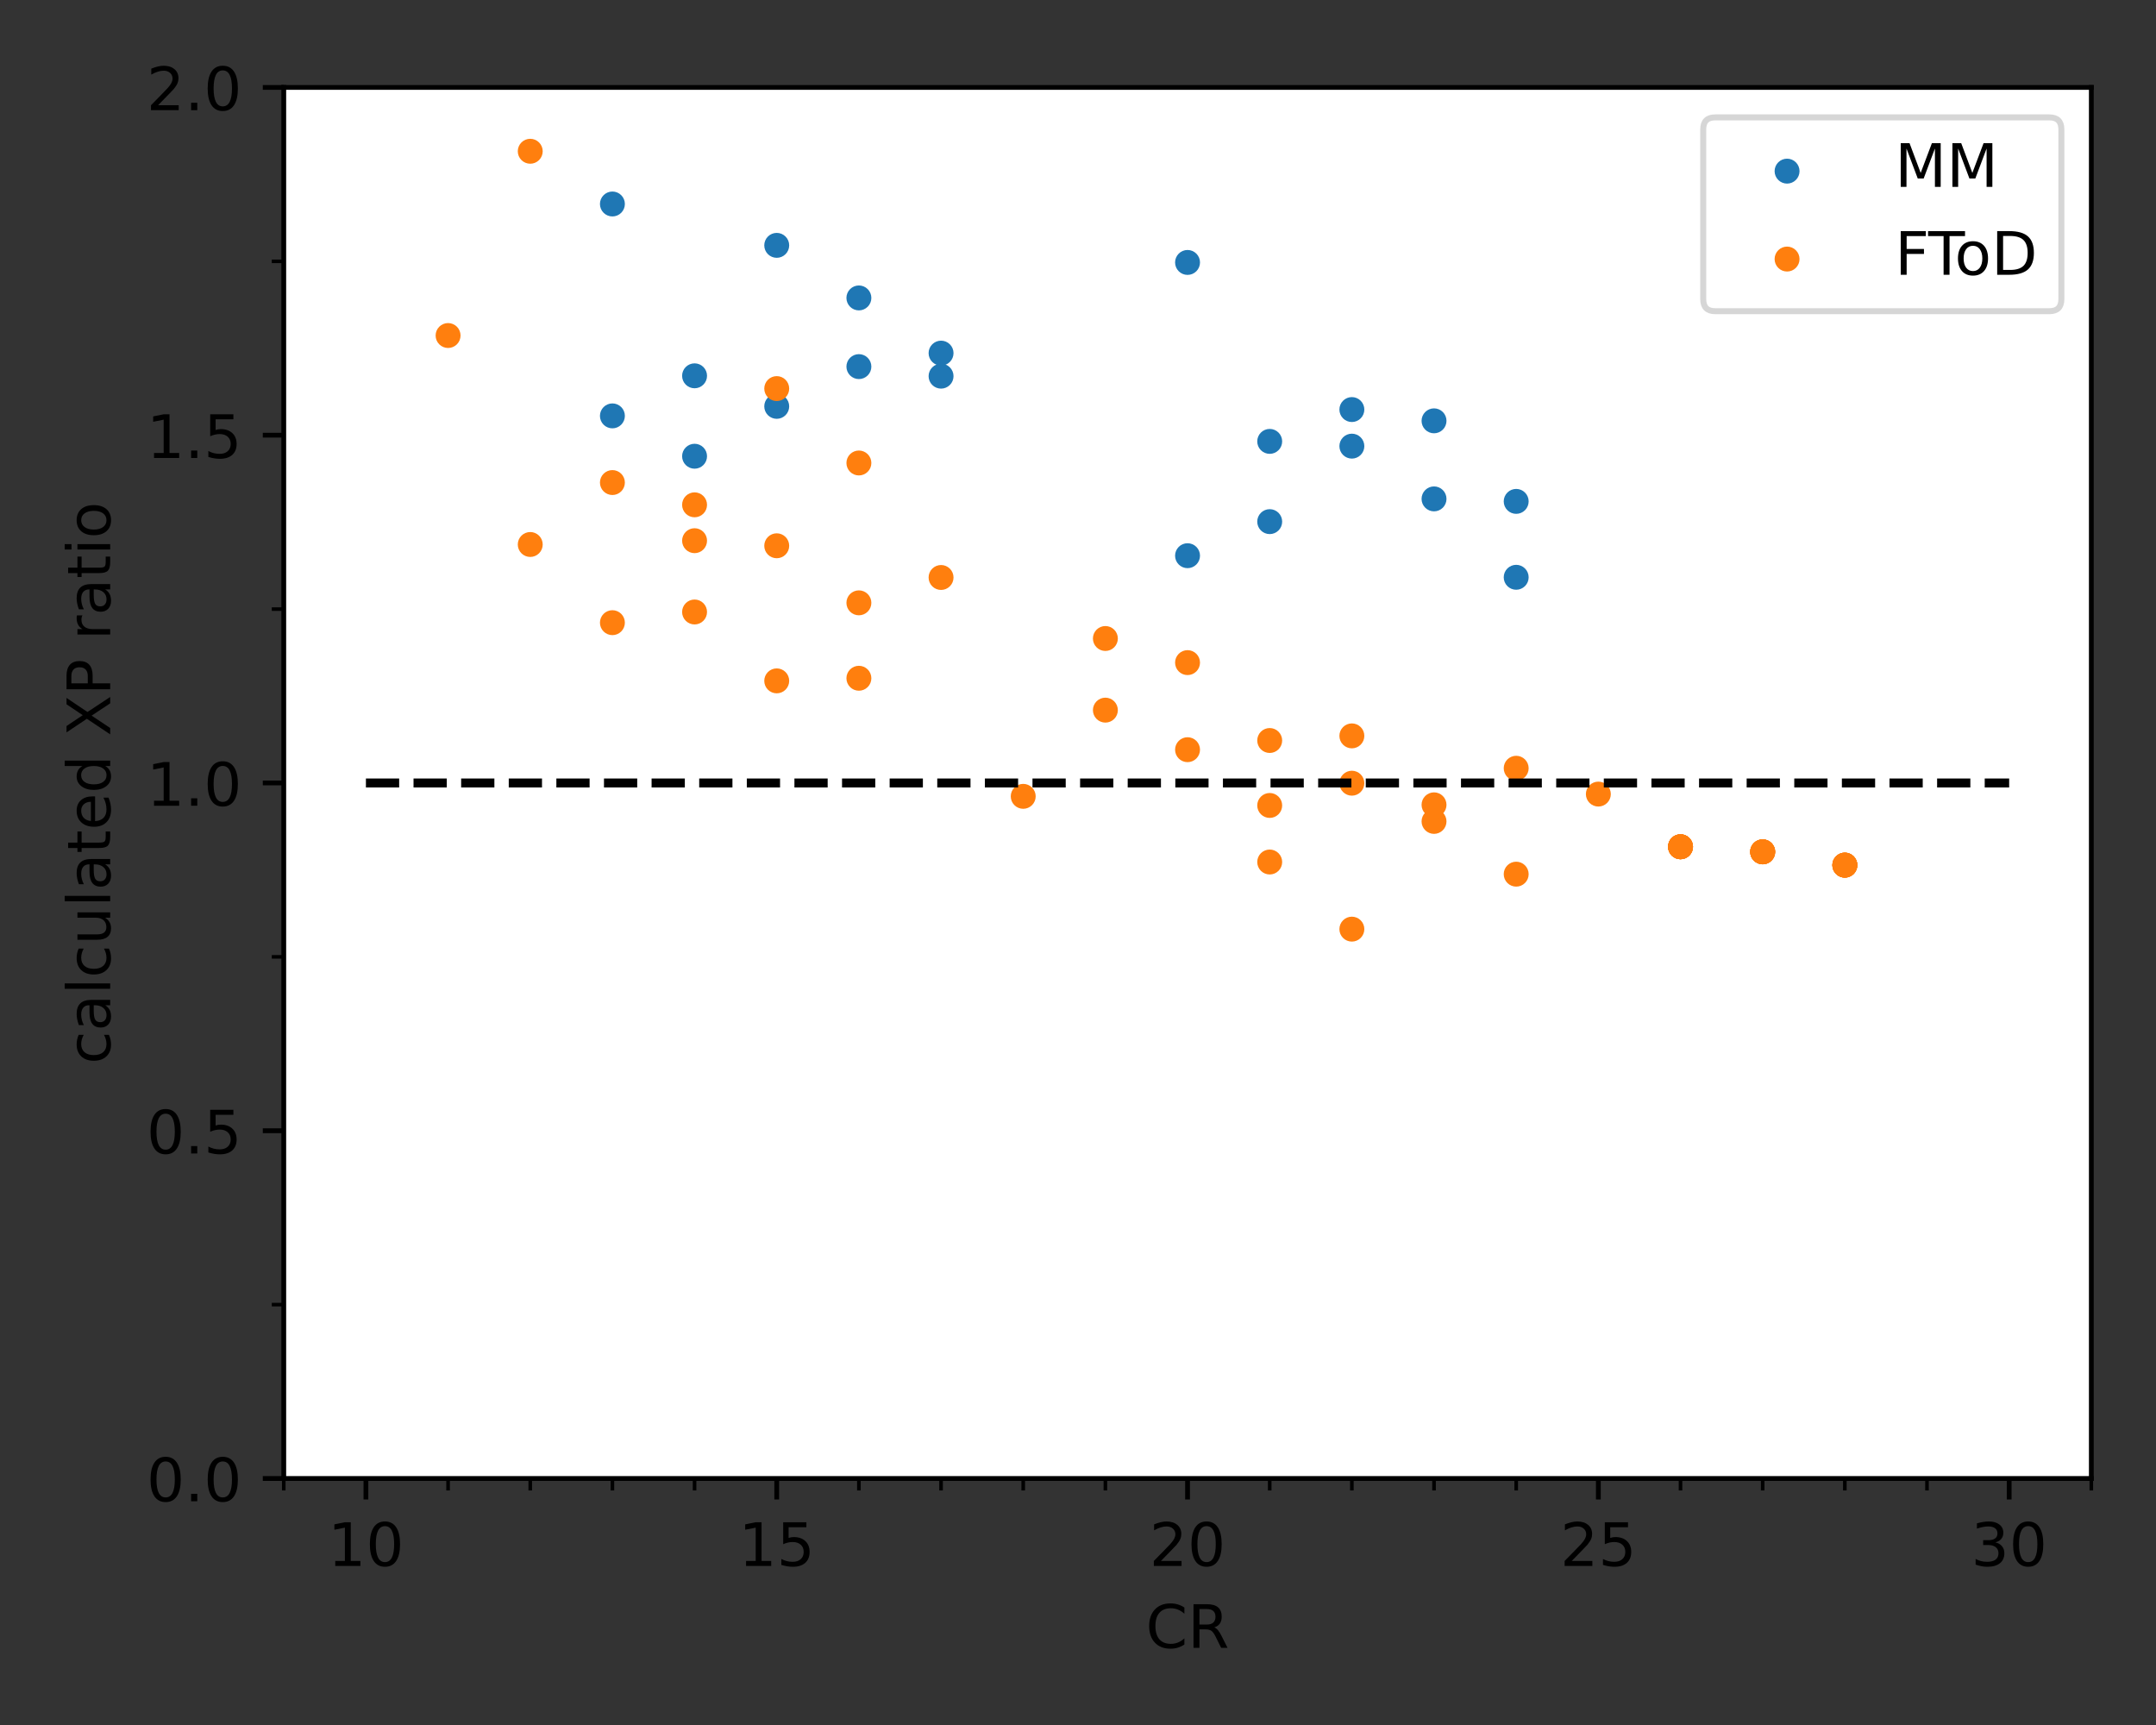 <?xml version="1.0" encoding="utf-8" standalone="no"?>
<!DOCTYPE svg PUBLIC "-//W3C//DTD SVG 1.1//EN"
  "http://www.w3.org/Graphics/SVG/1.1/DTD/svg11.dtd">
<!-- Created with matplotlib (https://matplotlib.org/) -->
<svg height="288pt" version="1.1" viewBox="0 0 360 288" width="360pt" xmlns="http://www.w3.org/2000/svg" xmlns:xlink="http://www.w3.org/1999/xlink">
 <rect x="0" y="0" width="360" height="288" fill="#333333" stroke="none"/>
 <defs>
  <style type="text/css">*{stroke-linecap:butt;stroke-linejoin:round;}</style>
 </defs>
 <g id="figure_1">
  <g id="patch_1">
   <path d="M 0 288 
L 360 288 
L 360 0 
L 0 0 
z
" style="fill:none;"/>
  </g>
  <g id="axes_1">
   <g id="patch_2">
    <path d="M 47.381 246.844 
L 349.2 246.844 
L 349.2 14.599 
L 47.381 14.599 
z
" style="fill:#ffffff;"/>
   </g>
   <g id="PathCollection_1">
    <defs>
     <path d="M 0 1.581 
C 0.419 1.581 0.822 1.415 1.118 1.118 
C 1.415 0.822 1.581 0.419 1.581 0 
C 1.581 -0.419 1.415 -0.822 1.118 -1.118 
C 0.822 -1.415 0.419 -1.581 0 -1.581 
C -0.419 -1.581 -0.822 -1.415 -1.118 -1.118 
C -1.415 -0.822 -1.581 -0.419 -1.581 0 
C -1.581 0.419 -1.415 0.822 -1.118 1.118 
C -0.822 1.415 -0.419 1.581 0 1.581 
z
" id="m0c10d0cab7" style="stroke:#1f77b4;"/>
    </defs>
    <g clip-path="url(#p884cc52dd1)">
     <use style="fill:#1f77b4;stroke:#1f77b4;" x="115.976" xlink:href="#m0c10d0cab7" y="62.744"/>
     <use style="fill:#1f77b4;stroke:#1f77b4;" x="212.01" xlink:href="#m0c10d0cab7" y="73.692"/>
     <use style="fill:#1f77b4;stroke:#1f77b4;" x="143.414" xlink:href="#m0c10d0cab7" y="61.208"/>
     <use style="fill:#1f77b4;stroke:#1f77b4;" x="239.448" xlink:href="#m0c10d0cab7" y="70.26"/>
     <use style="fill:#1f77b4;stroke:#1f77b4;" x="102.257" xlink:href="#m0c10d0cab7" y="69.434"/>
     <use style="fill:#1f77b4;stroke:#1f77b4;" x="198.291" xlink:href="#m0c10d0cab7" y="92.777"/>
     <use style="fill:#1f77b4;stroke:#1f77b4;" x="129.695" xlink:href="#m0c10d0cab7" y="40.963"/>
     <use style="fill:#1f77b4;stroke:#1f77b4;" x="225.729" xlink:href="#m0c10d0cab7" y="68.378"/>
     <use style="fill:#1f77b4;stroke:#1f77b4;" x="115.976" xlink:href="#m0c10d0cab7" y="76.171"/>
     <use style="fill:#1f77b4;stroke:#1f77b4;" x="212.01" xlink:href="#m0c10d0cab7" y="87.09"/>
     <use style="fill:#1f77b4;stroke:#1f77b4;" x="157.134" xlink:href="#m0c10d0cab7" y="62.802"/>
     <use style="fill:#1f77b4;stroke:#1f77b4;" x="253.167" xlink:href="#m0c10d0cab7" y="96.382"/>
     <use style="fill:#1f77b4;stroke:#1f77b4;" x="129.695" xlink:href="#m0c10d0cab7" y="67.844"/>
     <use style="fill:#1f77b4;stroke:#1f77b4;" x="225.729" xlink:href="#m0c10d0cab7" y="74.486"/>
     <use style="fill:#1f77b4;stroke:#1f77b4;" x="157.134" xlink:href="#m0c10d0cab7" y="58.957"/>
     <use style="fill:#1f77b4;stroke:#1f77b4;" x="253.167" xlink:href="#m0c10d0cab7" y="83.709"/>
     <use style="fill:#1f77b4;stroke:#1f77b4;" x="143.414" xlink:href="#m0c10d0cab7" y="49.741"/>
     <use style="fill:#1f77b4;stroke:#1f77b4;" x="239.448" xlink:href="#m0c10d0cab7" y="83.292"/>
     <use style="fill:#1f77b4;stroke:#1f77b4;" x="102.257" xlink:href="#m0c10d0cab7" y="34.057"/>
     <use style="fill:#1f77b4;stroke:#1f77b4;" x="198.291" xlink:href="#m0c10d0cab7" y="43.816"/>
    </g>
   </g>
   <g id="PathCollection_2">
    <defs>
     <path d="M 0 1.581 
C 0.419 1.581 0.822 1.415 1.118 1.118 
C 1.415 0.822 1.581 0.419 1.581 0 
C 1.581 -0.419 1.415 -0.822 1.118 -1.118 
C 0.822 -1.415 0.419 -1.581 0 -1.581 
C -0.419 -1.581 -0.822 -1.415 -1.118 -1.118 
C -1.415 -0.822 -1.581 -0.419 -1.581 0 
C -1.581 0.419 -1.415 0.822 -1.118 1.118 
C -0.822 1.415 -0.419 1.581 0 1.581 
z
" id="m852440ff2f" style="stroke:#ff7f0e;"/>
    </defs>
    <g clip-path="url(#p884cc52dd1)">
     <use style="fill:#ff7f0e;stroke:#ff7f0e;" x="143.414" xlink:href="#m852440ff2f" y="100.647"/>
     <use style="fill:#ff7f0e;stroke:#ff7f0e;" x="157.134" xlink:href="#m852440ff2f" y="96.414"/>
     <use style="fill:#ff7f0e;stroke:#ff7f0e;" x="239.448" xlink:href="#m852440ff2f" y="137.139"/>
     <use style="fill:#ff7f0e;stroke:#ff7f0e;" x="253.167" xlink:href="#m852440ff2f" y="145.946"/>
     <use style="fill:#ff7f0e;stroke:#ff7f0e;" x="280.605" xlink:href="#m852440ff2f" y="141.372"/>
     <use style="fill:#ff7f0e;stroke:#ff7f0e;" x="294.324" xlink:href="#m852440ff2f" y="142.219"/>
     <use style="fill:#ff7f0e;stroke:#ff7f0e;" x="294.324" xlink:href="#m852440ff2f" y="142.219"/>
     <use style="fill:#ff7f0e;stroke:#ff7f0e;" x="308.043" xlink:href="#m852440ff2f" y="144.439"/>
     <use style="fill:#ff7f0e;stroke:#ff7f0e;" x="308.043" xlink:href="#m852440ff2f" y="144.439"/>
     <use style="fill:#ff7f0e;stroke:#ff7f0e;" x="308.043" xlink:href="#m852440ff2f" y="144.439"/>
     <use style="fill:#ff7f0e;stroke:#ff7f0e;" x="88.538" xlink:href="#m852440ff2f" y="90.906"/>
     <use style="fill:#ff7f0e;stroke:#ff7f0e;" x="102.257" xlink:href="#m852440ff2f" y="80.565"/>
     <use style="fill:#ff7f0e;stroke:#ff7f0e;" x="184.572" xlink:href="#m852440ff2f" y="118.561"/>
     <use style="fill:#ff7f0e;stroke:#ff7f0e;" x="198.291" xlink:href="#m852440ff2f" y="110.628"/>
     <use style="fill:#ff7f0e;stroke:#ff7f0e;" x="280.605" xlink:href="#m852440ff2f" y="141.372"/>
     <use style="fill:#ff7f0e;stroke:#ff7f0e;" x="74.819" xlink:href="#m852440ff2f" y="56.018"/>
     <use style="fill:#ff7f0e;stroke:#ff7f0e;" x="88.538" xlink:href="#m852440ff2f" y="25.254"/>
     <use style="fill:#ff7f0e;stroke:#ff7f0e;" x="170.853" xlink:href="#m852440ff2f" y="132.954"/>
     <use style="fill:#ff7f0e;stroke:#ff7f0e;" x="184.572" xlink:href="#m852440ff2f" y="106.602"/>
     <use style="fill:#ff7f0e;stroke:#ff7f0e;" x="253.167" xlink:href="#m852440ff2f" y="128.265"/>
     <use style="fill:#ff7f0e;stroke:#ff7f0e;" x="266.886" xlink:href="#m852440ff2f" y="132.578"/>
     <use style="fill:#ff7f0e;stroke:#ff7f0e;" x="115.976" xlink:href="#m852440ff2f" y="90.272"/>
     <use style="fill:#ff7f0e;stroke:#ff7f0e;" x="129.695" xlink:href="#m852440ff2f" y="64.877"/>
     <use style="fill:#ff7f0e;stroke:#ff7f0e;" x="212.01" xlink:href="#m852440ff2f" y="123.632"/>
     <use style="fill:#ff7f0e;stroke:#ff7f0e;" x="225.729" xlink:href="#m852440ff2f" y="122.86"/>
     <use style="fill:#ff7f0e;stroke:#ff7f0e;" x="280.605" xlink:href="#m852440ff2f" y="141.372"/>
     <use style="fill:#ff7f0e;stroke:#ff7f0e;" x="308.043" xlink:href="#m852440ff2f" y="144.439"/>
     <use style="fill:#ff7f0e;stroke:#ff7f0e;" x="294.324" xlink:href="#m852440ff2f" y="142.219"/>
     <use style="fill:#ff7f0e;stroke:#ff7f0e;" x="129.695" xlink:href="#m852440ff2f" y="113.674"/>
     <use style="fill:#ff7f0e;stroke:#ff7f0e;" x="143.414" xlink:href="#m852440ff2f" y="113.239"/>
     <use style="fill:#ff7f0e;stroke:#ff7f0e;" x="212.01" xlink:href="#m852440ff2f" y="143.918"/>
     <use style="fill:#ff7f0e;stroke:#ff7f0e;" x="225.729" xlink:href="#m852440ff2f" y="155.125"/>
     <use style="fill:#ff7f0e;stroke:#ff7f0e;" x="294.324" xlink:href="#m852440ff2f" y="142.219"/>
     <use style="fill:#ff7f0e;stroke:#ff7f0e;" x="129.695" xlink:href="#m852440ff2f" y="91.121"/>
     <use style="fill:#ff7f0e;stroke:#ff7f0e;" x="143.414" xlink:href="#m852440ff2f" y="77.298"/>
     <use style="fill:#ff7f0e;stroke:#ff7f0e;" x="225.729" xlink:href="#m852440ff2f" y="130.76"/>
     <use style="fill:#ff7f0e;stroke:#ff7f0e;" x="239.448" xlink:href="#m852440ff2f" y="134.371"/>
     <use style="fill:#ff7f0e;stroke:#ff7f0e;" x="280.605" xlink:href="#m852440ff2f" y="141.372"/>
     <use style="fill:#ff7f0e;stroke:#ff7f0e;" x="115.976" xlink:href="#m852440ff2f" y="102.175"/>
     <use style="fill:#ff7f0e;stroke:#ff7f0e;" x="308.043" xlink:href="#m852440ff2f" y="144.439"/>
     <use style="fill:#ff7f0e;stroke:#ff7f0e;" x="102.257" xlink:href="#m852440ff2f" y="103.959"/>
     <use style="fill:#ff7f0e;stroke:#ff7f0e;" x="115.976" xlink:href="#m852440ff2f" y="84.283"/>
     <use style="fill:#ff7f0e;stroke:#ff7f0e;" x="198.291" xlink:href="#m852440ff2f" y="125.166"/>
     <use style="fill:#ff7f0e;stroke:#ff7f0e;" x="212.01" xlink:href="#m852440ff2f" y="134.476"/>
     <use style="fill:#ff7f0e;stroke:#ff7f0e;" x="280.605" xlink:href="#m852440ff2f" y="141.372"/>
     <use style="fill:#ff7f0e;stroke:#ff7f0e;" x="294.324" xlink:href="#m852440ff2f" y="142.219"/>
    </g>
   </g>
   <g id="matplotlib.axis_1">
    <g id="xtick_1">
     <g id="line2d_1">
      <defs>
       <path d="M 0 0 
L 0 3.5 
" id="me558f242f7" style="stroke:#000000;stroke-width:0.8;"/>
      </defs>
      <g>
       <use style="stroke:#000000;stroke-width:0.8;" x="61.1" xlink:href="#me558f242f7" y="246.844"/>
      </g>
     </g>
     <g id="text_1">
      <!-- 10 -->
      <g transform="translate(54.738 261.442)scale(0.1 -0.1)">
       <defs>
        <path d="M 12.406 8.297 
L 28.516 8.297 
L 28.516 63.922 
L 10.984 60.406 
L 10.984 69.391 
L 28.422 72.906 
L 38.281 72.906 
L 38.281 8.297 
L 54.391 8.297 
L 54.391 0 
L 12.406 0 
z
" id="DejaVuSans-49"/>
        <path d="M 31.781 66.406 
Q 24.172 66.406 20.328 58.906 
Q 16.5 51.422 16.5 36.375 
Q 16.5 21.391 20.328 13.891 
Q 24.172 6.391 31.781 6.391 
Q 39.453 6.391 43.281 13.891 
Q 47.125 21.391 47.125 36.375 
Q 47.125 51.422 43.281 58.906 
Q 39.453 66.406 31.781 66.406 
z
M 31.781 74.219 
Q 44.047 74.219 50.516 64.516 
Q 56.984 54.828 56.984 36.375 
Q 56.984 17.969 50.516 8.266 
Q 44.047 -1.422 31.781 -1.422 
Q 19.531 -1.422 13.062 8.266 
Q 6.594 17.969 6.594 36.375 
Q 6.594 54.828 13.062 64.516 
Q 19.531 74.219 31.781 74.219 
z
" id="DejaVuSans-48"/>
       </defs>
       <use xlink:href="#DejaVuSans-49"/>
       <use x="63.623" xlink:href="#DejaVuSans-48"/>
      </g>
     </g>
    </g>
    <g id="xtick_2">
     <g id="line2d_2">
      <g>
       <use style="stroke:#000000;stroke-width:0.8;" x="129.695" xlink:href="#me558f242f7" y="246.844"/>
      </g>
     </g>
     <g id="text_2">
      <!-- 15 -->
      <g transform="translate(123.333 261.442)scale(0.1 -0.1)">
       <defs>
        <path d="M 10.797 72.906 
L 49.516 72.906 
L 49.516 64.594 
L 19.828 64.594 
L 19.828 46.734 
Q 21.969 47.469 24.109 47.828 
Q 26.266 48.188 28.422 48.188 
Q 40.625 48.188 47.75 41.5 
Q 54.891 34.812 54.891 23.391 
Q 54.891 11.625 47.562 5.094 
Q 40.234 -1.422 26.906 -1.422 
Q 22.312 -1.422 17.547 -0.641 
Q 12.797 0.141 7.719 1.703 
L 7.719 11.625 
Q 12.109 9.234 16.797 8.062 
Q 21.484 6.891 26.703 6.891 
Q 35.156 6.891 40.078 11.328 
Q 45.016 15.766 45.016 23.391 
Q 45.016 31 40.078 35.438 
Q 35.156 39.891 26.703 39.891 
Q 22.75 39.891 18.812 39.016 
Q 14.891 38.141 10.797 36.281 
z
" id="DejaVuSans-53"/>
       </defs>
       <use xlink:href="#DejaVuSans-49"/>
       <use x="63.623" xlink:href="#DejaVuSans-53"/>
      </g>
     </g>
    </g>
    <g id="xtick_3">
     <g id="line2d_3">
      <g>
       <use style="stroke:#000000;stroke-width:0.8;" x="198.291" xlink:href="#me558f242f7" y="246.844"/>
      </g>
     </g>
     <g id="text_3">
      <!-- 20 -->
      <g transform="translate(191.928 261.442)scale(0.1 -0.1)">
       <defs>
        <path d="M 19.188 8.297 
L 53.609 8.297 
L 53.609 0 
L 7.328 0 
L 7.328 8.297 
Q 12.938 14.109 22.625 23.891 
Q 32.328 33.688 34.812 36.531 
Q 39.547 41.844 41.422 45.531 
Q 43.312 49.219 43.312 52.781 
Q 43.312 58.594 39.234 62.25 
Q 35.156 65.922 28.609 65.922 
Q 23.969 65.922 18.812 64.312 
Q 13.672 62.703 7.812 59.422 
L 7.812 69.391 
Q 13.766 71.781 18.938 73 
Q 24.125 74.219 28.422 74.219 
Q 39.75 74.219 46.484 68.547 
Q 53.219 62.891 53.219 53.422 
Q 53.219 48.922 51.531 44.891 
Q 49.859 40.875 45.406 35.406 
Q 44.188 33.984 37.641 27.219 
Q 31.109 20.453 19.188 8.297 
z
" id="DejaVuSans-50"/>
       </defs>
       <use xlink:href="#DejaVuSans-50"/>
       <use x="63.623" xlink:href="#DejaVuSans-48"/>
      </g>
     </g>
    </g>
    <g id="xtick_4">
     <g id="line2d_4">
      <g>
       <use style="stroke:#000000;stroke-width:0.8;" x="266.886" xlink:href="#me558f242f7" y="246.844"/>
      </g>
     </g>
     <g id="text_4">
      <!-- 25 -->
      <g transform="translate(260.523 261.442)scale(0.1 -0.1)">
       <use xlink:href="#DejaVuSans-50"/>
       <use x="63.623" xlink:href="#DejaVuSans-53"/>
      </g>
     </g>
    </g>
    <g id="xtick_5">
     <g id="line2d_5">
      <g>
       <use style="stroke:#000000;stroke-width:0.8;" x="335.481" xlink:href="#me558f242f7" y="246.844"/>
      </g>
     </g>
     <g id="text_5">
      <!-- 30 -->
      <g transform="translate(329.118 261.442)scale(0.1 -0.1)">
       <defs>
        <path d="M 40.578 39.312 
Q 47.656 37.797 51.625 33 
Q 55.609 28.219 55.609 21.188 
Q 55.609 10.406 48.188 4.484 
Q 40.766 -1.422 27.094 -1.422 
Q 22.516 -1.422 17.656 -0.516 
Q 12.797 0.391 7.625 2.203 
L 7.625 11.719 
Q 11.719 9.328 16.594 8.109 
Q 21.484 6.891 26.812 6.891 
Q 36.078 6.891 40.938 10.547 
Q 45.797 14.203 45.797 21.188 
Q 45.797 27.641 41.281 31.266 
Q 36.766 34.906 28.719 34.906 
L 20.219 34.906 
L 20.219 43.016 
L 29.109 43.016 
Q 36.375 43.016 40.234 45.922 
Q 44.094 48.828 44.094 54.297 
Q 44.094 59.906 40.109 62.906 
Q 36.141 65.922 28.719 65.922 
Q 24.656 65.922 20.016 65.031 
Q 15.375 64.156 9.812 62.312 
L 9.812 71.094 
Q 15.438 72.656 20.344 73.438 
Q 25.25 74.219 29.594 74.219 
Q 40.828 74.219 47.359 69.109 
Q 53.906 64.016 53.906 55.328 
Q 53.906 49.266 50.438 45.094 
Q 46.969 40.922 40.578 39.312 
z
" id="DejaVuSans-51"/>
       </defs>
       <use xlink:href="#DejaVuSans-51"/>
       <use x="63.623" xlink:href="#DejaVuSans-48"/>
      </g>
     </g>
    </g>
    <g id="xtick_6">
     <g id="line2d_6">
      <defs>
       <path d="M 0 0 
L 0 2 
" id="m397dd32f15" style="stroke:#000000;stroke-width:0.6;"/>
      </defs>
      <g>
       <use style="stroke:#000000;stroke-width:0.6;" x="47.381" xlink:href="#m397dd32f15" y="246.844"/>
      </g>
     </g>
    </g>
    <g id="xtick_7">
     <g id="line2d_7">
      <g>
       <use style="stroke:#000000;stroke-width:0.6;" x="74.819" xlink:href="#m397dd32f15" y="246.844"/>
      </g>
     </g>
    </g>
    <g id="xtick_8">
     <g id="line2d_8">
      <g>
       <use style="stroke:#000000;stroke-width:0.6;" x="88.538" xlink:href="#m397dd32f15" y="246.844"/>
      </g>
     </g>
    </g>
    <g id="xtick_9">
     <g id="line2d_9">
      <g>
       <use style="stroke:#000000;stroke-width:0.6;" x="102.257" xlink:href="#m397dd32f15" y="246.844"/>
      </g>
     </g>
    </g>
    <g id="xtick_10">
     <g id="line2d_10">
      <g>
       <use style="stroke:#000000;stroke-width:0.6;" x="115.976" xlink:href="#m397dd32f15" y="246.844"/>
      </g>
     </g>
    </g>
    <g id="xtick_11">
     <g id="line2d_11">
      <g>
       <use style="stroke:#000000;stroke-width:0.6;" x="143.414" xlink:href="#m397dd32f15" y="246.844"/>
      </g>
     </g>
    </g>
    <g id="xtick_12">
     <g id="line2d_12">
      <g>
       <use style="stroke:#000000;stroke-width:0.6;" x="157.134" xlink:href="#m397dd32f15" y="246.844"/>
      </g>
     </g>
    </g>
    <g id="xtick_13">
     <g id="line2d_13">
      <g>
       <use style="stroke:#000000;stroke-width:0.6;" x="170.853" xlink:href="#m397dd32f15" y="246.844"/>
      </g>
     </g>
    </g>
    <g id="xtick_14">
     <g id="line2d_14">
      <g>
       <use style="stroke:#000000;stroke-width:0.6;" x="184.572" xlink:href="#m397dd32f15" y="246.844"/>
      </g>
     </g>
    </g>
    <g id="xtick_15">
     <g id="line2d_15">
      <g>
       <use style="stroke:#000000;stroke-width:0.6;" x="212.01" xlink:href="#m397dd32f15" y="246.844"/>
      </g>
     </g>
    </g>
    <g id="xtick_16">
     <g id="line2d_16">
      <g>
       <use style="stroke:#000000;stroke-width:0.6;" x="225.729" xlink:href="#m397dd32f15" y="246.844"/>
      </g>
     </g>
    </g>
    <g id="xtick_17">
     <g id="line2d_17">
      <g>
       <use style="stroke:#000000;stroke-width:0.6;" x="239.448" xlink:href="#m397dd32f15" y="246.844"/>
      </g>
     </g>
    </g>
    <g id="xtick_18">
     <g id="line2d_18">
      <g>
       <use style="stroke:#000000;stroke-width:0.6;" x="253.167" xlink:href="#m397dd32f15" y="246.844"/>
      </g>
     </g>
    </g>
    <g id="xtick_19">
     <g id="line2d_19">
      <g>
       <use style="stroke:#000000;stroke-width:0.6;" x="280.605" xlink:href="#m397dd32f15" y="246.844"/>
      </g>
     </g>
    </g>
    <g id="xtick_20">
     <g id="line2d_20">
      <g>
       <use style="stroke:#000000;stroke-width:0.6;" x="294.324" xlink:href="#m397dd32f15" y="246.844"/>
      </g>
     </g>
    </g>
    <g id="xtick_21">
     <g id="line2d_21">
      <g>
       <use style="stroke:#000000;stroke-width:0.6;" x="308.043" xlink:href="#m397dd32f15" y="246.844"/>
      </g>
     </g>
    </g>
    <g id="xtick_22">
     <g id="line2d_22">
      <g>
       <use style="stroke:#000000;stroke-width:0.6;" x="321.762" xlink:href="#m397dd32f15" y="246.844"/>
      </g>
     </g>
    </g>
    <g id="xtick_23">
     <g id="line2d_23">
      <g>
       <use style="stroke:#000000;stroke-width:0.6;" x="349.2" xlink:href="#m397dd32f15" y="246.844"/>
      </g>
     </g>
    </g>
    <g id="text_6">
     <!-- CR -->
     <g transform="translate(191.325 275.12)scale(0.1 -0.1)">
      <defs>
       <path d="M 64.406 67.281 
L 64.406 56.891 
Q 59.422 61.531 53.781 63.812 
Q 48.141 66.109 41.797 66.109 
Q 29.297 66.109 22.656 58.469 
Q 16.016 50.828 16.016 36.375 
Q 16.016 21.969 22.656 14.328 
Q 29.297 6.688 41.797 6.688 
Q 48.141 6.688 53.781 8.984 
Q 59.422 11.281 64.406 15.922 
L 64.406 5.609 
Q 59.234 2.094 53.438 0.328 
Q 47.656 -1.422 41.219 -1.422 
Q 24.656 -1.422 15.125 8.703 
Q 5.609 18.844 5.609 36.375 
Q 5.609 53.953 15.125 64.078 
Q 24.656 74.219 41.219 74.219 
Q 47.75 74.219 53.531 72.484 
Q 59.328 70.75 64.406 67.281 
z
" id="DejaVuSans-67"/>
       <path d="M 44.391 34.188 
Q 47.562 33.109 50.562 29.594 
Q 53.562 26.078 56.594 19.922 
L 66.609 0 
L 56 0 
L 46.688 18.703 
Q 43.062 26.031 39.672 28.422 
Q 36.281 30.812 30.422 30.812 
L 19.672 30.812 
L 19.672 0 
L 9.812 0 
L 9.812 72.906 
L 32.078 72.906 
Q 44.578 72.906 50.734 67.672 
Q 56.891 62.453 56.891 51.906 
Q 56.891 45.016 53.688 40.469 
Q 50.484 35.938 44.391 34.188 
z
M 19.672 64.797 
L 19.672 38.922 
L 32.078 38.922 
Q 39.203 38.922 42.844 42.219 
Q 46.484 45.516 46.484 51.906 
Q 46.484 58.297 42.844 61.547 
Q 39.203 64.797 32.078 64.797 
z
" id="DejaVuSans-82"/>
      </defs>
      <use xlink:href="#DejaVuSans-67"/>
      <use x="69.824" xlink:href="#DejaVuSans-82"/>
     </g>
    </g>
   </g>
   <g id="matplotlib.axis_2">
    <g id="ytick_1">
     <g id="line2d_24">
      <defs>
       <path d="M 0 0 
L -3.5 0 
" id="m94cad66fdb" style="stroke:#000000;stroke-width:0.8;"/>
      </defs>
      <g>
       <use style="stroke:#000000;stroke-width:0.8;" x="47.381" xlink:href="#m94cad66fdb" y="246.844"/>
      </g>
     </g>
     <g id="text_7">
      <!-- 0.0 -->
      <g transform="translate(24.478 250.643)scale(0.1 -0.1)">
       <defs>
        <path d="M 10.688 12.406 
L 21 12.406 
L 21 0 
L 10.688 0 
z
" id="DejaVuSans-46"/>
       </defs>
       <use xlink:href="#DejaVuSans-48"/>
       <use x="63.623" xlink:href="#DejaVuSans-46"/>
       <use x="95.41" xlink:href="#DejaVuSans-48"/>
      </g>
     </g>
    </g>
    <g id="ytick_2">
     <g id="line2d_25">
      <g>
       <use style="stroke:#000000;stroke-width:0.8;" x="47.381" xlink:href="#m94cad66fdb" y="188.783"/>
      </g>
     </g>
     <g id="text_8">
      <!-- 0.5 -->
      <g transform="translate(24.478 192.582)scale(0.1 -0.1)">
       <use xlink:href="#DejaVuSans-48"/>
       <use x="63.623" xlink:href="#DejaVuSans-46"/>
       <use x="95.41" xlink:href="#DejaVuSans-53"/>
      </g>
     </g>
    </g>
    <g id="ytick_3">
     <g id="line2d_26">
      <g>
       <use style="stroke:#000000;stroke-width:0.8;" x="47.381" xlink:href="#m94cad66fdb" y="130.721"/>
      </g>
     </g>
     <g id="text_9">
      <!-- 1.0 -->
      <g transform="translate(24.478 134.521)scale(0.1 -0.1)">
       <use xlink:href="#DejaVuSans-49"/>
       <use x="63.623" xlink:href="#DejaVuSans-46"/>
       <use x="95.41" xlink:href="#DejaVuSans-48"/>
      </g>
     </g>
    </g>
    <g id="ytick_4">
     <g id="line2d_27">
      <g>
       <use style="stroke:#000000;stroke-width:0.8;" x="47.381" xlink:href="#m94cad66fdb" y="72.66"/>
      </g>
     </g>
     <g id="text_10">
      <!-- 1.5 -->
      <g transform="translate(24.478 76.46)scale(0.1 -0.1)">
       <use xlink:href="#DejaVuSans-49"/>
       <use x="63.623" xlink:href="#DejaVuSans-46"/>
       <use x="95.41" xlink:href="#DejaVuSans-53"/>
      </g>
     </g>
    </g>
    <g id="ytick_5">
     <g id="line2d_28">
      <g>
       <use style="stroke:#000000;stroke-width:0.8;" x="47.381" xlink:href="#m94cad66fdb" y="14.599"/>
      </g>
     </g>
     <g id="text_11">
      <!-- 2.0 -->
      <g transform="translate(24.478 18.398)scale(0.1 -0.1)">
       <use xlink:href="#DejaVuSans-50"/>
       <use x="63.623" xlink:href="#DejaVuSans-46"/>
       <use x="95.41" xlink:href="#DejaVuSans-48"/>
      </g>
     </g>
    </g>
    <g id="ytick_6">
     <g id="line2d_29">
      <defs>
       <path d="M 0 0 
L -2 0 
" id="m8b0fc70b11" style="stroke:#000000;stroke-width:0.6;"/>
      </defs>
      <g>
       <use style="stroke:#000000;stroke-width:0.6;" x="47.381" xlink:href="#m8b0fc70b11" y="217.813"/>
      </g>
     </g>
    </g>
    <g id="ytick_7">
     <g id="line2d_30">
      <g>
       <use style="stroke:#000000;stroke-width:0.6;" x="47.381" xlink:href="#m8b0fc70b11" y="159.752"/>
      </g>
     </g>
    </g>
    <g id="ytick_8">
     <g id="line2d_31">
      <g>
       <use style="stroke:#000000;stroke-width:0.6;" x="47.381" xlink:href="#m8b0fc70b11" y="101.691"/>
      </g>
     </g>
    </g>
    <g id="ytick_9">
     <g id="line2d_32">
      <g>
       <use style="stroke:#000000;stroke-width:0.6;" x="47.381" xlink:href="#m8b0fc70b11" y="43.63"/>
      </g>
     </g>
    </g>
    <g id="text_12">
     <!-- calculated XP ratio -->
     <g transform="translate(18.398 177.652)rotate(-90)scale(0.1 -0.1)">
      <defs>
       <path d="M 48.781 52.594 
L 48.781 44.188 
Q 44.969 46.297 41.141 47.344 
Q 37.312 48.391 33.406 48.391 
Q 24.656 48.391 19.812 42.844 
Q 14.984 37.312 14.984 27.297 
Q 14.984 17.281 19.812 11.734 
Q 24.656 6.203 33.406 6.203 
Q 37.312 6.203 41.141 7.25 
Q 44.969 8.297 48.781 10.406 
L 48.781 2.094 
Q 45.016 0.344 40.984 -0.531 
Q 36.969 -1.422 32.422 -1.422 
Q 20.062 -1.422 12.781 6.344 
Q 5.516 14.109 5.516 27.297 
Q 5.516 40.672 12.859 48.328 
Q 20.219 56 33.016 56 
Q 37.156 56 41.109 55.141 
Q 45.062 54.297 48.781 52.594 
z
" id="DejaVuSans-99"/>
       <path d="M 34.281 27.484 
Q 23.391 27.484 19.188 25 
Q 14.984 22.516 14.984 16.5 
Q 14.984 11.719 18.141 8.906 
Q 21.297 6.109 26.703 6.109 
Q 34.188 6.109 38.703 11.406 
Q 43.219 16.703 43.219 25.484 
L 43.219 27.484 
z
M 52.203 31.203 
L 52.203 0 
L 43.219 0 
L 43.219 8.297 
Q 40.141 3.328 35.547 0.953 
Q 30.953 -1.422 24.312 -1.422 
Q 15.922 -1.422 10.953 3.297 
Q 6 8.016 6 15.922 
Q 6 25.141 12.172 29.828 
Q 18.359 34.516 30.609 34.516 
L 43.219 34.516 
L 43.219 35.406 
Q 43.219 41.609 39.141 45 
Q 35.062 48.391 27.688 48.391 
Q 23 48.391 18.547 47.266 
Q 14.109 46.141 10.016 43.891 
L 10.016 52.203 
Q 14.938 54.109 19.578 55.047 
Q 24.219 56 28.609 56 
Q 40.484 56 46.344 49.844 
Q 52.203 43.703 52.203 31.203 
z
" id="DejaVuSans-97"/>
       <path d="M 9.422 75.984 
L 18.406 75.984 
L 18.406 0 
L 9.422 0 
z
" id="DejaVuSans-108"/>
       <path d="M 8.5 21.578 
L 8.5 54.688 
L 17.484 54.688 
L 17.484 21.922 
Q 17.484 14.156 20.5 10.266 
Q 23.531 6.391 29.594 6.391 
Q 36.859 6.391 41.078 11.031 
Q 45.312 15.672 45.312 23.688 
L 45.312 54.688 
L 54.297 54.688 
L 54.297 0 
L 45.312 0 
L 45.312 8.406 
Q 42.047 3.422 37.719 1 
Q 33.406 -1.422 27.688 -1.422 
Q 18.266 -1.422 13.375 4.438 
Q 8.5 10.297 8.5 21.578 
z
M 31.109 56 
z
" id="DejaVuSans-117"/>
       <path d="M 18.312 70.219 
L 18.312 54.688 
L 36.812 54.688 
L 36.812 47.703 
L 18.312 47.703 
L 18.312 18.016 
Q 18.312 11.328 20.141 9.422 
Q 21.969 7.516 27.594 7.516 
L 36.812 7.516 
L 36.812 0 
L 27.594 0 
Q 17.188 0 13.234 3.875 
Q 9.281 7.766 9.281 18.016 
L 9.281 47.703 
L 2.688 47.703 
L 2.688 54.688 
L 9.281 54.688 
L 9.281 70.219 
z
" id="DejaVuSans-116"/>
       <path d="M 56.203 29.594 
L 56.203 25.203 
L 14.891 25.203 
Q 15.484 15.922 20.484 11.062 
Q 25.484 6.203 34.422 6.203 
Q 39.594 6.203 44.453 7.469 
Q 49.312 8.734 54.109 11.281 
L 54.109 2.781 
Q 49.266 0.734 44.188 -0.344 
Q 39.109 -1.422 33.891 -1.422 
Q 20.797 -1.422 13.156 6.188 
Q 5.516 13.812 5.516 26.812 
Q 5.516 40.234 12.766 48.109 
Q 20.016 56 32.328 56 
Q 43.359 56 49.781 48.891 
Q 56.203 41.797 56.203 29.594 
z
M 47.219 32.234 
Q 47.125 39.594 43.094 43.984 
Q 39.062 48.391 32.422 48.391 
Q 24.906 48.391 20.391 44.141 
Q 15.875 39.891 15.188 32.172 
z
" id="DejaVuSans-101"/>
       <path d="M 45.406 46.391 
L 45.406 75.984 
L 54.391 75.984 
L 54.391 0 
L 45.406 0 
L 45.406 8.203 
Q 42.578 3.328 38.25 0.953 
Q 33.938 -1.422 27.875 -1.422 
Q 17.969 -1.422 11.734 6.484 
Q 5.516 14.406 5.516 27.297 
Q 5.516 40.188 11.734 48.094 
Q 17.969 56 27.875 56 
Q 33.938 56 38.25 53.625 
Q 42.578 51.266 45.406 46.391 
z
M 14.797 27.297 
Q 14.797 17.391 18.875 11.75 
Q 22.953 6.109 30.078 6.109 
Q 37.203 6.109 41.297 11.75 
Q 45.406 17.391 45.406 27.297 
Q 45.406 37.203 41.297 42.844 
Q 37.203 48.484 30.078 48.484 
Q 22.953 48.484 18.875 42.844 
Q 14.797 37.203 14.797 27.297 
z
" id="DejaVuSans-100"/>
       <path id="DejaVuSans-32"/>
       <path d="M 6.297 72.906 
L 16.891 72.906 
L 35.016 45.797 
L 53.219 72.906 
L 63.812 72.906 
L 40.375 37.891 
L 65.375 0 
L 54.781 0 
L 34.281 31 
L 13.625 0 
L 2.984 0 
L 29 38.922 
z
" id="DejaVuSans-88"/>
       <path d="M 19.672 64.797 
L 19.672 37.406 
L 32.078 37.406 
Q 38.969 37.406 42.719 40.969 
Q 46.484 44.531 46.484 51.125 
Q 46.484 57.672 42.719 61.234 
Q 38.969 64.797 32.078 64.797 
z
M 9.812 72.906 
L 32.078 72.906 
Q 44.344 72.906 50.609 67.359 
Q 56.891 61.812 56.891 51.125 
Q 56.891 40.328 50.609 34.812 
Q 44.344 29.297 32.078 29.297 
L 19.672 29.297 
L 19.672 0 
L 9.812 0 
z
" id="DejaVuSans-80"/>
       <path d="M 41.109 46.297 
Q 39.594 47.172 37.812 47.578 
Q 36.031 48 33.891 48 
Q 26.266 48 22.188 43.047 
Q 18.109 38.094 18.109 28.812 
L 18.109 0 
L 9.078 0 
L 9.078 54.688 
L 18.109 54.688 
L 18.109 46.188 
Q 20.953 51.172 25.484 53.578 
Q 30.031 56 36.531 56 
Q 37.453 56 38.578 55.875 
Q 39.703 55.766 41.062 55.516 
z
" id="DejaVuSans-114"/>
       <path d="M 9.422 54.688 
L 18.406 54.688 
L 18.406 0 
L 9.422 0 
z
M 9.422 75.984 
L 18.406 75.984 
L 18.406 64.594 
L 9.422 64.594 
z
" id="DejaVuSans-105"/>
       <path d="M 30.609 48.391 
Q 23.391 48.391 19.188 42.75 
Q 14.984 37.109 14.984 27.297 
Q 14.984 17.484 19.156 11.844 
Q 23.344 6.203 30.609 6.203 
Q 37.797 6.203 41.984 11.859 
Q 46.188 17.531 46.188 27.297 
Q 46.188 37.016 41.984 42.703 
Q 37.797 48.391 30.609 48.391 
z
M 30.609 56 
Q 42.328 56 49.016 48.375 
Q 55.719 40.766 55.719 27.297 
Q 55.719 13.875 49.016 6.219 
Q 42.328 -1.422 30.609 -1.422 
Q 18.844 -1.422 12.172 6.219 
Q 5.516 13.875 5.516 27.297 
Q 5.516 40.766 12.172 48.375 
Q 18.844 56 30.609 56 
z
" id="DejaVuSans-111"/>
      </defs>
      <use xlink:href="#DejaVuSans-99"/>
      <use x="54.98" xlink:href="#DejaVuSans-97"/>
      <use x="116.26" xlink:href="#DejaVuSans-108"/>
      <use x="144.043" xlink:href="#DejaVuSans-99"/>
      <use x="199.023" xlink:href="#DejaVuSans-117"/>
      <use x="262.402" xlink:href="#DejaVuSans-108"/>
      <use x="290.186" xlink:href="#DejaVuSans-97"/>
      <use x="351.465" xlink:href="#DejaVuSans-116"/>
      <use x="390.674" xlink:href="#DejaVuSans-101"/>
      <use x="452.197" xlink:href="#DejaVuSans-100"/>
      <use x="515.674" xlink:href="#DejaVuSans-32"/>
      <use x="547.461" xlink:href="#DejaVuSans-88"/>
      <use x="615.967" xlink:href="#DejaVuSans-80"/>
      <use x="676.27" xlink:href="#DejaVuSans-32"/>
      <use x="708.057" xlink:href="#DejaVuSans-114"/>
      <use x="749.17" xlink:href="#DejaVuSans-97"/>
      <use x="810.449" xlink:href="#DejaVuSans-116"/>
      <use x="849.658" xlink:href="#DejaVuSans-105"/>
      <use x="877.441" xlink:href="#DejaVuSans-111"/>
     </g>
    </g>
   </g>
   <g id="line2d_33">
    <path clip-path="url(#p884cc52dd1)" d="M 61.1 130.721 
L 335.481 130.721 
" style="fill:none;stroke:#000000;stroke-dasharray:5.55,2.4;stroke-dashoffset:0;stroke-width:1.5;"/>
   </g>
   <g id="patch_3">
    <path d="M 47.381 246.844 
L 47.381 14.599 
" style="fill:none;stroke:#000000;stroke-linecap:square;stroke-linejoin:miter;stroke-width:0.8;"/>
   </g>
   <g id="patch_4">
    <path d="M 349.2 246.844 
L 349.2 14.599 
" style="fill:none;stroke:#000000;stroke-linecap:square;stroke-linejoin:miter;stroke-width:0.8;"/>
   </g>
   <g id="patch_5">
    <path d="M 47.381 246.844 
L 349.2 246.844 
" style="fill:none;stroke:#000000;stroke-linecap:square;stroke-linejoin:miter;stroke-width:0.8;"/>
   </g>
   <g id="patch_6">
    <path d="M 47.381 14.599 
L 349.2 14.599 
" style="fill:none;stroke:#000000;stroke-linecap:square;stroke-linejoin:miter;stroke-width:0.8;"/>
   </g>
   <g id="legend_1">
    <g id="patch_7">
     <path d="M 286.397 51.955 
L 342.2 51.955 
Q 344.2 51.955 344.2 49.955 
L 344.2 21.599 
Q 344.2 19.599 342.2 19.599 
L 286.397 19.599 
Q 284.397 19.599 284.397 21.599 
L 284.397 49.955 
Q 284.397 51.955 286.397 51.955 
z
" style="fill:#ffffff;opacity:0.8;stroke:#cccccc;stroke-linejoin:miter;"/>
    </g>
    <g id="PathCollection_3">
     <g>
      <use style="fill:#1f77b4;stroke:#1f77b4;" x="298.397" xlink:href="#m0c10d0cab7" y="28.573"/>
     </g>
    </g>
    <g id="text_13">
     <!-- MM -->
     <g transform="translate(316.397 31.198)scale(0.1 -0.1)">
      <defs>
       <path d="M 9.812 72.906 
L 24.516 72.906 
L 43.109 23.297 
L 61.812 72.906 
L 76.516 72.906 
L 76.516 0 
L 66.891 0 
L 66.891 64.016 
L 48.094 14.016 
L 38.188 14.016 
L 19.391 64.016 
L 19.391 0 
L 9.812 0 
z
" id="DejaVuSans-77"/>
      </defs>
      <use xlink:href="#DejaVuSans-77"/>
      <use x="86.279" xlink:href="#DejaVuSans-77"/>
     </g>
    </g>
    <g id="PathCollection_4">
     <g>
      <use style="fill:#ff7f0e;stroke:#ff7f0e;" x="298.397" xlink:href="#m852440ff2f" y="43.251"/>
     </g>
    </g>
    <g id="text_14">
     <!-- FToD -->
     <g transform="translate(316.397 45.876)scale(0.1 -0.1)">
      <defs>
       <path d="M 9.812 72.906 
L 51.703 72.906 
L 51.703 64.594 
L 19.672 64.594 
L 19.672 43.109 
L 48.578 43.109 
L 48.578 34.812 
L 19.672 34.812 
L 19.672 0 
L 9.812 0 
z
" id="DejaVuSans-70"/>
       <path d="M -0.297 72.906 
L 61.375 72.906 
L 61.375 64.594 
L 35.5 64.594 
L 35.5 0 
L 25.594 0 
L 25.594 64.594 
L -0.297 64.594 
z
" id="DejaVuSans-84"/>
       <path d="M 19.672 64.797 
L 19.672 8.109 
L 31.594 8.109 
Q 46.688 8.109 53.688 14.938 
Q 60.688 21.781 60.688 36.531 
Q 60.688 51.172 53.688 57.984 
Q 46.688 64.797 31.594 64.797 
z
M 9.812 72.906 
L 30.078 72.906 
Q 51.266 72.906 61.172 64.094 
Q 71.094 55.281 71.094 36.531 
Q 71.094 17.672 61.125 8.828 
Q 51.172 0 30.078 0 
L 9.812 0 
z
" id="DejaVuSans-68"/>
      </defs>
      <use xlink:href="#DejaVuSans-70"/>
      <use x="55.77" xlink:href="#DejaVuSans-84"/>
      <use x="99.854" xlink:href="#DejaVuSans-111"/>
      <use x="161.035" xlink:href="#DejaVuSans-68"/>
     </g>
    </g>
   </g>
  </g>
 </g>
 <defs>
  <clipPath id="p884cc52dd1">
   <rect height="232.245" width="301.819" x="47.381" y="14.599"/>
  </clipPath>
 </defs>
</svg>
